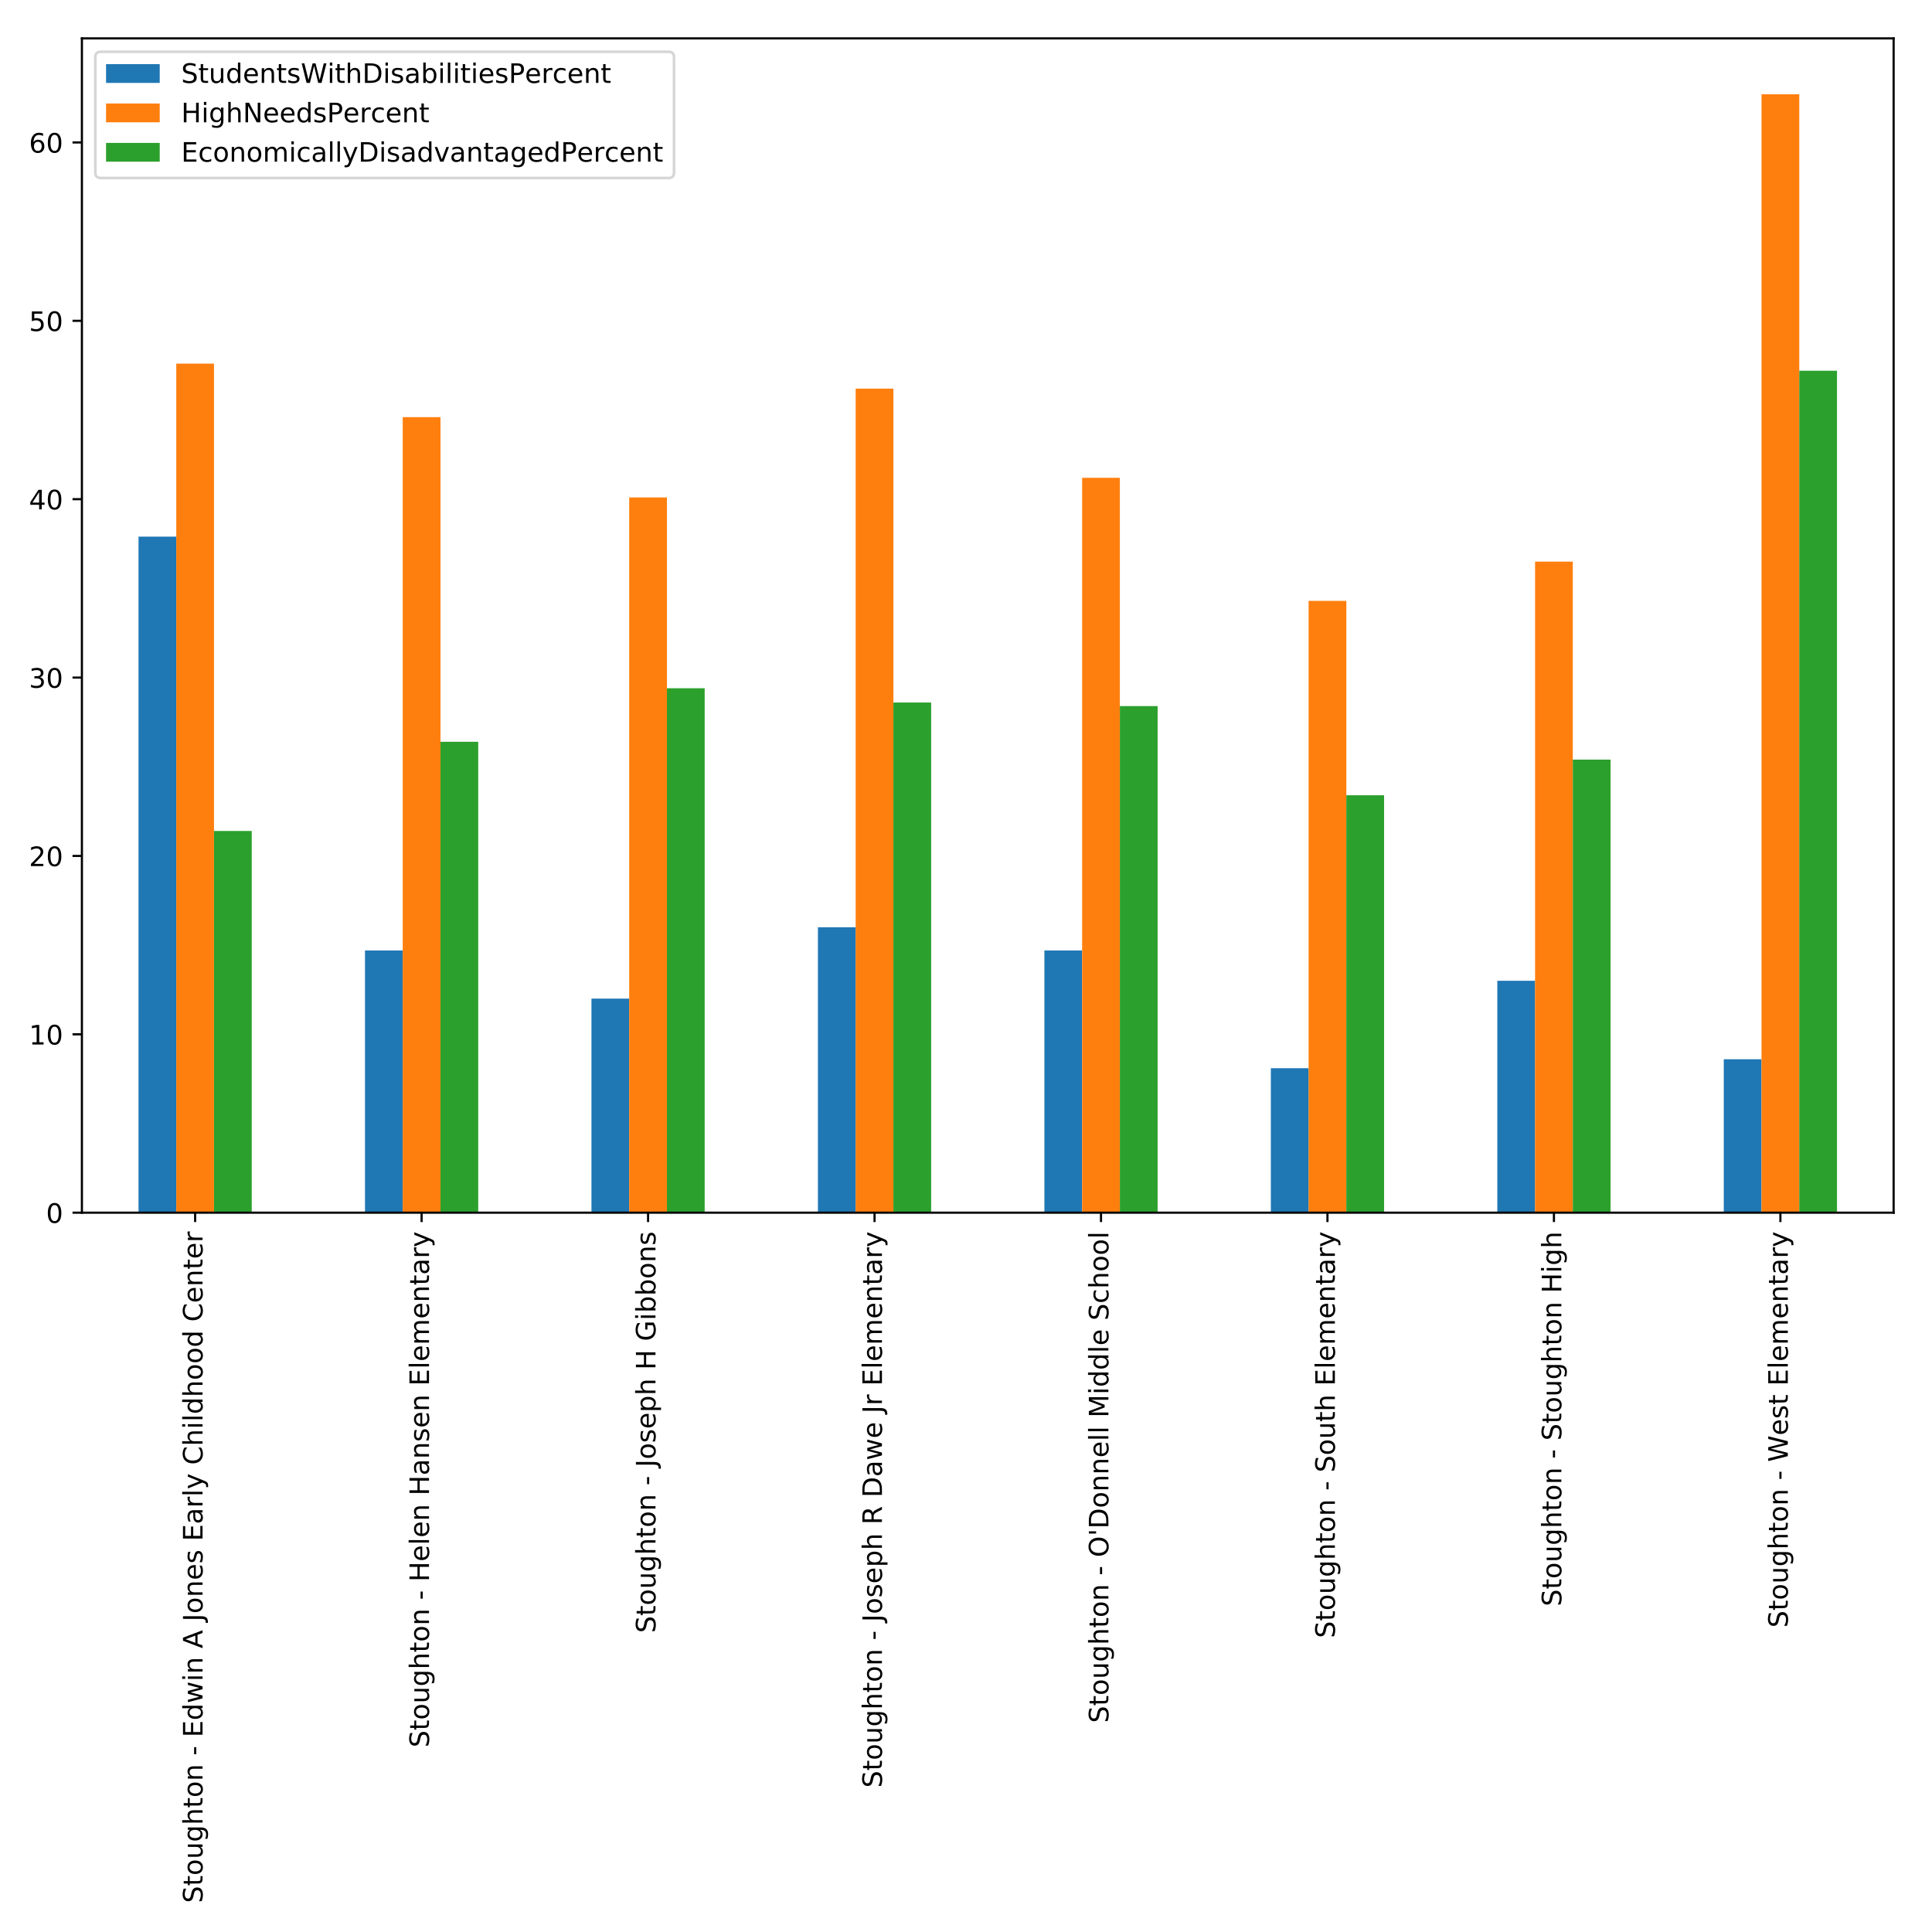 <?xml version="1.0" encoding="utf-8" standalone="no"?>
<!DOCTYPE svg PUBLIC "-//W3C//DTD SVG 1.1//EN"
  "http://www.w3.org/Graphics/SVG/1.1/DTD/svg11.dtd">
<!-- Created with matplotlib (http://matplotlib.org/) -->
<svg height="720pt" version="1.1" viewBox="0 0 720 720" width="720pt" xmlns="http://www.w3.org/2000/svg" xmlns:xlink="http://www.w3.org/1999/xlink">
 <defs>
  <style type="text/css">
*{stroke-linecap:butt;stroke-linejoin:round;}
  </style>
 </defs>
 <g id="figure_1">
  <g id="patch_1">
   <path d="M 0 720 
L 720 720 
L 720 0 
L 0 0 
z
" style="fill:#ffffff;"/>
  </g>
  <g id="axes_1">
   <g id="patch_2">
    <path d="M 30.525 451.927 
L 705.7 451.927 
L 705.7 14.3 
L 30.525 14.3 
z
" style="fill:#ffffff;"/>
   </g>
   <g id="patch_3">
    <path clip-path="url(#p373907781f)" d="M 51.624 451.927 
L 65.69 451.927 
L 65.69 199.993 
L 51.624 199.993 
z
" style="fill:#1f77b4;"/>
   </g>
   <g id="patch_4">
    <path clip-path="url(#p373907781f)" d="M 136.021 451.927 
L 150.087 451.927 
L 150.087 354.211 
L 136.021 354.211 
z
" style="fill:#1f77b4;"/>
   </g>
   <g id="patch_5">
    <path clip-path="url(#p373907781f)" d="M 220.418 451.927 
L 234.484 451.927 
L 234.484 372.159 
L 220.418 372.159 
z
" style="fill:#1f77b4;"/>
   </g>
   <g id="patch_6">
    <path clip-path="url(#p373907781f)" d="M 304.815 451.927 
L 318.881 451.927 
L 318.881 345.569 
L 304.815 345.569 
z
" style="fill:#1f77b4;"/>
   </g>
   <g id="patch_7">
    <path clip-path="url(#p373907781f)" d="M 389.212 451.927 
L 403.278 451.927 
L 403.278 354.211 
L 389.212 354.211 
z
" style="fill:#1f77b4;"/>
   </g>
   <g id="patch_8">
    <path clip-path="url(#p373907781f)" d="M 473.609 451.927 
L 487.675 451.927 
L 487.675 398.083 
L 473.609 398.083 
z
" style="fill:#1f77b4;"/>
   </g>
   <g id="patch_9">
    <path clip-path="url(#p373907781f)" d="M 558.005 451.927 
L 572.072 451.927 
L 572.072 365.511 
L 558.005 365.511 
z
" style="fill:#1f77b4;"/>
   </g>
   <g id="patch_10">
    <path clip-path="url(#p373907781f)" d="M 642.402 451.927 
L 656.468 451.927 
L 656.468 394.76 
L 642.402 394.76 
z
" style="fill:#1f77b4;"/>
   </g>
   <g id="patch_11">
    <path clip-path="url(#p373907781f)" d="M 65.69 451.927 
L 79.757 451.927 
L 79.757 135.514 
L 65.69 135.514 
z
" style="fill:#ff7f0e;"/>
   </g>
   <g id="patch_12">
    <path clip-path="url(#p373907781f)" d="M 150.087 451.927 
L 164.153 451.927 
L 164.153 155.456 
L 150.087 155.456 
z
" style="fill:#ff7f0e;"/>
   </g>
   <g id="patch_13">
    <path clip-path="url(#p373907781f)" d="M 234.484 451.927 
L 248.55 451.927 
L 248.55 185.369 
L 234.484 185.369 
z
" style="fill:#ff7f0e;"/>
   </g>
   <g id="patch_14">
    <path clip-path="url(#p373907781f)" d="M 318.881 451.927 
L 332.947 451.927 
L 332.947 144.82 
L 318.881 144.82 
z
" style="fill:#ff7f0e;"/>
   </g>
   <g id="patch_15">
    <path clip-path="url(#p373907781f)" d="M 403.278 451.927 
L 417.344 451.927 
L 417.344 178.057 
L 403.278 178.057 
z
" style="fill:#ff7f0e;"/>
   </g>
   <g id="patch_16">
    <path clip-path="url(#p373907781f)" d="M 487.675 451.927 
L 501.741 451.927 
L 501.741 223.923 
L 487.675 223.923 
z
" style="fill:#ff7f0e;"/>
   </g>
   <g id="patch_17">
    <path clip-path="url(#p373907781f)" d="M 572.072 451.927 
L 586.138 451.927 
L 586.138 209.299 
L 572.072 209.299 
z
" style="fill:#ff7f0e;"/>
   </g>
   <g id="patch_18">
    <path clip-path="url(#p373907781f)" d="M 656.468 451.927 
L 670.535 451.927 
L 670.535 35.139 
L 656.468 35.139 
z
" style="fill:#ff7f0e;"/>
   </g>
   <g id="patch_19">
    <path clip-path="url(#p373907781f)" d="M 79.757 451.927 
L 93.823 451.927 
L 93.823 309.674 
L 79.757 309.674 
z
" style="fill:#2ca02c;"/>
   </g>
   <g id="patch_20">
    <path clip-path="url(#p373907781f)" d="M 164.153 451.927 
L 178.22 451.927 
L 178.22 276.437 
L 164.153 276.437 
z
" style="fill:#2ca02c;"/>
   </g>
   <g id="patch_21">
    <path clip-path="url(#p373907781f)" d="M 248.55 451.927 
L 262.616 451.927 
L 262.616 256.495 
L 248.55 256.495 
z
" style="fill:#2ca02c;"/>
   </g>
   <g id="patch_22">
    <path clip-path="url(#p373907781f)" d="M 332.947 451.927 
L 347.013 451.927 
L 347.013 261.813 
L 332.947 261.813 
z
" style="fill:#2ca02c;"/>
   </g>
   <g id="patch_23">
    <path clip-path="url(#p373907781f)" d="M 417.344 451.927 
L 431.41 451.927 
L 431.41 263.143 
L 417.344 263.143 
z
" style="fill:#2ca02c;"/>
   </g>
   <g id="patch_24">
    <path clip-path="url(#p373907781f)" d="M 501.741 451.927 
L 515.807 451.927 
L 515.807 296.379 
L 501.741 296.379 
z
" style="fill:#2ca02c;"/>
   </g>
   <g id="patch_25">
    <path clip-path="url(#p373907781f)" d="M 586.138 451.927 
L 600.204 451.927 
L 600.204 283.085 
L 586.138 283.085 
z
" style="fill:#2ca02c;"/>
   </g>
   <g id="patch_26">
    <path clip-path="url(#p373907781f)" d="M 670.535 451.927 
L 684.601 451.927 
L 684.601 138.173 
L 670.535 138.173 
z
" style="fill:#2ca02c;"/>
   </g>
   <g id="matplotlib.axis_1">
    <g id="xtick_1">
     <g id="line2d_1">
      <defs>
       <path d="M 0 0 
L 0 3.5 
" id="m51dfd8c30b" style="stroke:#000000;stroke-width:0.8;"/>
      </defs>
      <g>
       <use style="stroke:#000000;stroke-width:0.8;" x="72.723" xlink:href="#m51dfd8c30b" y="451.927"/>
      </g>
     </g>
     <g id="text_1">
      <!-- Stoughton - Edwin A Jones Early Childhood Center -->
      <defs>
       <path d="M 53.516 70.516 
L 53.516 60.891 
Q 47.906 63.578 42.922 64.891 
Q 37.938 66.219 33.297 66.219 
Q 25.25 66.219 20.875 63.094 
Q 16.5 59.969 16.5 54.203 
Q 16.5 49.359 19.406 46.891 
Q 22.312 44.438 30.422 42.922 
L 36.375 41.703 
Q 47.406 39.594 52.656 34.297 
Q 57.906 29 57.906 20.125 
Q 57.906 9.516 50.797 4.047 
Q 43.703 -1.422 29.984 -1.422 
Q 24.812 -1.422 18.969 -0.25 
Q 13.141 0.922 6.891 3.219 
L 6.891 13.375 
Q 12.891 10.016 18.656 8.297 
Q 24.422 6.594 29.984 6.594 
Q 38.422 6.594 43.016 9.906 
Q 47.609 13.234 47.609 19.391 
Q 47.609 24.75 44.312 27.781 
Q 41.016 30.812 33.5 32.328 
L 27.484 33.5 
Q 16.453 35.688 11.516 40.375 
Q 6.594 45.062 6.594 53.422 
Q 6.594 63.094 13.406 68.656 
Q 20.219 74.219 32.172 74.219 
Q 37.312 74.219 42.625 73.281 
Q 47.953 72.359 53.516 70.516 
z
" id="DejaVuSans-53"/>
       <path d="M 18.312 70.219 
L 18.312 54.688 
L 36.812 54.688 
L 36.812 47.703 
L 18.312 47.703 
L 18.312 18.016 
Q 18.312 11.328 20.141 9.422 
Q 21.969 7.516 27.594 7.516 
L 36.812 7.516 
L 36.812 0 
L 27.594 0 
Q 17.188 0 13.234 3.875 
Q 9.281 7.766 9.281 18.016 
L 9.281 47.703 
L 2.688 47.703 
L 2.688 54.688 
L 9.281 54.688 
L 9.281 70.219 
z
" id="DejaVuSans-74"/>
       <path d="M 30.609 48.391 
Q 23.391 48.391 19.188 42.75 
Q 14.984 37.109 14.984 27.297 
Q 14.984 17.484 19.156 11.844 
Q 23.344 6.203 30.609 6.203 
Q 37.797 6.203 41.984 11.859 
Q 46.188 17.531 46.188 27.297 
Q 46.188 37.016 41.984 42.703 
Q 37.797 48.391 30.609 48.391 
z
M 30.609 56 
Q 42.328 56 49.016 48.375 
Q 55.719 40.766 55.719 27.297 
Q 55.719 13.875 49.016 6.219 
Q 42.328 -1.422 30.609 -1.422 
Q 18.844 -1.422 12.172 6.219 
Q 5.516 13.875 5.516 27.297 
Q 5.516 40.766 12.172 48.375 
Q 18.844 56 30.609 56 
z
" id="DejaVuSans-6f"/>
       <path d="M 8.5 21.578 
L 8.5 54.688 
L 17.484 54.688 
L 17.484 21.922 
Q 17.484 14.156 20.5 10.266 
Q 23.531 6.391 29.594 6.391 
Q 36.859 6.391 41.078 11.031 
Q 45.312 15.672 45.312 23.688 
L 45.312 54.688 
L 54.297 54.688 
L 54.297 0 
L 45.312 0 
L 45.312 8.406 
Q 42.047 3.422 37.719 1 
Q 33.406 -1.422 27.688 -1.422 
Q 18.266 -1.422 13.375 4.438 
Q 8.5 10.297 8.5 21.578 
z
M 31.109 56 
z
" id="DejaVuSans-75"/>
       <path d="M 45.406 27.984 
Q 45.406 37.75 41.375 43.109 
Q 37.359 48.484 30.078 48.484 
Q 22.859 48.484 18.828 43.109 
Q 14.797 37.75 14.797 27.984 
Q 14.797 18.266 18.828 12.891 
Q 22.859 7.516 30.078 7.516 
Q 37.359 7.516 41.375 12.891 
Q 45.406 18.266 45.406 27.984 
z
M 54.391 6.781 
Q 54.391 -7.172 48.188 -13.984 
Q 42 -20.797 29.203 -20.797 
Q 24.469 -20.797 20.266 -20.094 
Q 16.062 -19.391 12.109 -17.922 
L 12.109 -9.188 
Q 16.062 -11.328 19.922 -12.344 
Q 23.781 -13.375 27.781 -13.375 
Q 36.625 -13.375 41.016 -8.766 
Q 45.406 -4.156 45.406 5.172 
L 45.406 9.625 
Q 42.625 4.781 38.281 2.391 
Q 33.938 0 27.875 0 
Q 17.828 0 11.672 7.656 
Q 5.516 15.328 5.516 27.984 
Q 5.516 40.672 11.672 48.328 
Q 17.828 56 27.875 56 
Q 33.938 56 38.281 53.609 
Q 42.625 51.219 45.406 46.391 
L 45.406 54.688 
L 54.391 54.688 
z
" id="DejaVuSans-67"/>
       <path d="M 54.891 33.016 
L 54.891 0 
L 45.906 0 
L 45.906 32.719 
Q 45.906 40.484 42.875 44.328 
Q 39.844 48.188 33.797 48.188 
Q 26.516 48.188 22.312 43.547 
Q 18.109 38.922 18.109 30.906 
L 18.109 0 
L 9.078 0 
L 9.078 75.984 
L 18.109 75.984 
L 18.109 46.188 
Q 21.344 51.125 25.703 53.562 
Q 30.078 56 35.797 56 
Q 45.219 56 50.047 50.172 
Q 54.891 44.344 54.891 33.016 
z
" id="DejaVuSans-68"/>
       <path d="M 54.891 33.016 
L 54.891 0 
L 45.906 0 
L 45.906 32.719 
Q 45.906 40.484 42.875 44.328 
Q 39.844 48.188 33.797 48.188 
Q 26.516 48.188 22.312 43.547 
Q 18.109 38.922 18.109 30.906 
L 18.109 0 
L 9.078 0 
L 9.078 54.688 
L 18.109 54.688 
L 18.109 46.188 
Q 21.344 51.125 25.703 53.562 
Q 30.078 56 35.797 56 
Q 45.219 56 50.047 50.172 
Q 54.891 44.344 54.891 33.016 
z
" id="DejaVuSans-6e"/>
       <path id="DejaVuSans-20"/>
       <path d="M 4.891 31.391 
L 31.203 31.391 
L 31.203 23.391 
L 4.891 23.391 
z
" id="DejaVuSans-2d"/>
       <path d="M 9.812 72.906 
L 55.906 72.906 
L 55.906 64.594 
L 19.672 64.594 
L 19.672 43.016 
L 54.391 43.016 
L 54.391 34.719 
L 19.672 34.719 
L 19.672 8.297 
L 56.781 8.297 
L 56.781 0 
L 9.812 0 
z
" id="DejaVuSans-45"/>
       <path d="M 45.406 46.391 
L 45.406 75.984 
L 54.391 75.984 
L 54.391 0 
L 45.406 0 
L 45.406 8.203 
Q 42.578 3.328 38.25 0.953 
Q 33.938 -1.422 27.875 -1.422 
Q 17.969 -1.422 11.734 6.484 
Q 5.516 14.406 5.516 27.297 
Q 5.516 40.188 11.734 48.094 
Q 17.969 56 27.875 56 
Q 33.938 56 38.25 53.625 
Q 42.578 51.266 45.406 46.391 
z
M 14.797 27.297 
Q 14.797 17.391 18.875 11.75 
Q 22.953 6.109 30.078 6.109 
Q 37.203 6.109 41.297 11.75 
Q 45.406 17.391 45.406 27.297 
Q 45.406 37.203 41.297 42.844 
Q 37.203 48.484 30.078 48.484 
Q 22.953 48.484 18.875 42.844 
Q 14.797 37.203 14.797 27.297 
z
" id="DejaVuSans-64"/>
       <path d="M 4.203 54.688 
L 13.188 54.688 
L 24.422 12.016 
L 35.594 54.688 
L 46.188 54.688 
L 57.422 12.016 
L 68.609 54.688 
L 77.594 54.688 
L 63.281 0 
L 52.688 0 
L 40.922 44.828 
L 29.109 0 
L 18.5 0 
z
" id="DejaVuSans-77"/>
       <path d="M 9.422 54.688 
L 18.406 54.688 
L 18.406 0 
L 9.422 0 
z
M 9.422 75.984 
L 18.406 75.984 
L 18.406 64.594 
L 9.422 64.594 
z
" id="DejaVuSans-69"/>
       <path d="M 34.188 63.188 
L 20.797 26.906 
L 47.609 26.906 
z
M 28.609 72.906 
L 39.797 72.906 
L 67.578 0 
L 57.328 0 
L 50.688 18.703 
L 17.828 18.703 
L 11.188 0 
L 0.781 0 
z
" id="DejaVuSans-41"/>
       <path d="M 9.812 72.906 
L 19.672 72.906 
L 19.672 5.078 
Q 19.672 -8.109 14.672 -14.062 
Q 9.672 -20.016 -1.422 -20.016 
L -5.172 -20.016 
L -5.172 -11.719 
L -2.094 -11.719 
Q 4.438 -11.719 7.125 -8.047 
Q 9.812 -4.391 9.812 5.078 
z
" id="DejaVuSans-4a"/>
       <path d="M 56.203 29.594 
L 56.203 25.203 
L 14.891 25.203 
Q 15.484 15.922 20.484 11.062 
Q 25.484 6.203 34.422 6.203 
Q 39.594 6.203 44.453 7.469 
Q 49.312 8.734 54.109 11.281 
L 54.109 2.781 
Q 49.266 0.734 44.188 -0.344 
Q 39.109 -1.422 33.891 -1.422 
Q 20.797 -1.422 13.156 6.188 
Q 5.516 13.812 5.516 26.812 
Q 5.516 40.234 12.766 48.109 
Q 20.016 56 32.328 56 
Q 43.359 56 49.781 48.891 
Q 56.203 41.797 56.203 29.594 
z
M 47.219 32.234 
Q 47.125 39.594 43.094 43.984 
Q 39.062 48.391 32.422 48.391 
Q 24.906 48.391 20.391 44.141 
Q 15.875 39.891 15.188 32.172 
z
" id="DejaVuSans-65"/>
       <path d="M 44.281 53.078 
L 44.281 44.578 
Q 40.484 46.531 36.375 47.5 
Q 32.281 48.484 27.875 48.484 
Q 21.188 48.484 17.844 46.438 
Q 14.5 44.391 14.5 40.281 
Q 14.5 37.156 16.891 35.375 
Q 19.281 33.594 26.516 31.984 
L 29.594 31.297 
Q 39.156 29.25 43.188 25.516 
Q 47.219 21.781 47.219 15.094 
Q 47.219 7.469 41.188 3.016 
Q 35.156 -1.422 24.609 -1.422 
Q 20.219 -1.422 15.453 -0.562 
Q 10.688 0.297 5.422 2 
L 5.422 11.281 
Q 10.406 8.688 15.234 7.391 
Q 20.062 6.109 24.812 6.109 
Q 31.156 6.109 34.562 8.281 
Q 37.984 10.453 37.984 14.406 
Q 37.984 18.062 35.516 20.016 
Q 33.062 21.969 24.703 23.781 
L 21.578 24.516 
Q 13.234 26.266 9.516 29.906 
Q 5.812 33.547 5.812 39.891 
Q 5.812 47.609 11.281 51.797 
Q 16.75 56 26.812 56 
Q 31.781 56 36.172 55.266 
Q 40.578 54.547 44.281 53.078 
z
" id="DejaVuSans-73"/>
       <path d="M 34.281 27.484 
Q 23.391 27.484 19.188 25 
Q 14.984 22.516 14.984 16.5 
Q 14.984 11.719 18.141 8.906 
Q 21.297 6.109 26.703 6.109 
Q 34.188 6.109 38.703 11.406 
Q 43.219 16.703 43.219 25.484 
L 43.219 27.484 
z
M 52.203 31.203 
L 52.203 0 
L 43.219 0 
L 43.219 8.297 
Q 40.141 3.328 35.547 0.953 
Q 30.953 -1.422 24.312 -1.422 
Q 15.922 -1.422 10.953 3.297 
Q 6 8.016 6 15.922 
Q 6 25.141 12.172 29.828 
Q 18.359 34.516 30.609 34.516 
L 43.219 34.516 
L 43.219 35.406 
Q 43.219 41.609 39.141 45 
Q 35.062 48.391 27.688 48.391 
Q 23 48.391 18.547 47.266 
Q 14.109 46.141 10.016 43.891 
L 10.016 52.203 
Q 14.938 54.109 19.578 55.047 
Q 24.219 56 28.609 56 
Q 40.484 56 46.344 49.844 
Q 52.203 43.703 52.203 31.203 
z
" id="DejaVuSans-61"/>
       <path d="M 41.109 46.297 
Q 39.594 47.172 37.812 47.578 
Q 36.031 48 33.891 48 
Q 26.266 48 22.188 43.047 
Q 18.109 38.094 18.109 28.812 
L 18.109 0 
L 9.078 0 
L 9.078 54.688 
L 18.109 54.688 
L 18.109 46.188 
Q 20.953 51.172 25.484 53.578 
Q 30.031 56 36.531 56 
Q 37.453 56 38.578 55.875 
Q 39.703 55.766 41.062 55.516 
z
" id="DejaVuSans-72"/>
       <path d="M 9.422 75.984 
L 18.406 75.984 
L 18.406 0 
L 9.422 0 
z
" id="DejaVuSans-6c"/>
       <path d="M 32.172 -5.078 
Q 28.375 -14.844 24.75 -17.812 
Q 21.141 -20.797 15.094 -20.797 
L 7.906 -20.797 
L 7.906 -13.281 
L 13.188 -13.281 
Q 16.891 -13.281 18.938 -11.516 
Q 21 -9.766 23.484 -3.219 
L 25.094 0.875 
L 2.984 54.688 
L 12.5 54.688 
L 29.594 11.922 
L 46.688 54.688 
L 56.203 54.688 
z
" id="DejaVuSans-79"/>
       <path d="M 64.406 67.281 
L 64.406 56.891 
Q 59.422 61.531 53.781 63.812 
Q 48.141 66.109 41.797 66.109 
Q 29.297 66.109 22.656 58.469 
Q 16.016 50.828 16.016 36.375 
Q 16.016 21.969 22.656 14.328 
Q 29.297 6.688 41.797 6.688 
Q 48.141 6.688 53.781 8.984 
Q 59.422 11.281 64.406 15.922 
L 64.406 5.609 
Q 59.234 2.094 53.438 0.328 
Q 47.656 -1.422 41.219 -1.422 
Q 24.656 -1.422 15.125 8.703 
Q 5.609 18.844 5.609 36.375 
Q 5.609 53.953 15.125 64.078 
Q 24.656 74.219 41.219 74.219 
Q 47.75 74.219 53.531 72.484 
Q 59.328 70.75 64.406 67.281 
z
" id="DejaVuSans-43"/>
      </defs>
      <g transform="translate(75.483 709.2)rotate(-90)scale(0.1 -0.1)">
       <use xlink:href="#DejaVuSans-53"/>
       <use x="63.477" xlink:href="#DejaVuSans-74"/>
       <use x="102.686" xlink:href="#DejaVuSans-6f"/>
       <use x="163.867" xlink:href="#DejaVuSans-75"/>
       <use x="227.246" xlink:href="#DejaVuSans-67"/>
       <use x="290.723" xlink:href="#DejaVuSans-68"/>
       <use x="354.102" xlink:href="#DejaVuSans-74"/>
       <use x="393.311" xlink:href="#DejaVuSans-6f"/>
       <use x="454.492" xlink:href="#DejaVuSans-6e"/>
       <use x="517.871" xlink:href="#DejaVuSans-20"/>
       <use x="549.658" xlink:href="#DejaVuSans-2d"/>
       <use x="585.742" xlink:href="#DejaVuSans-20"/>
       <use x="617.529" xlink:href="#DejaVuSans-45"/>
       <use x="680.713" xlink:href="#DejaVuSans-64"/>
       <use x="744.189" xlink:href="#DejaVuSans-77"/>
       <use x="825.977" xlink:href="#DejaVuSans-69"/>
       <use x="853.76" xlink:href="#DejaVuSans-6e"/>
       <use x="917.139" xlink:href="#DejaVuSans-20"/>
       <use x="948.926" xlink:href="#DejaVuSans-41"/>
       <use x="1017.334" xlink:href="#DejaVuSans-20"/>
       <use x="1049.121" xlink:href="#DejaVuSans-4a"/>
       <use x="1078.613" xlink:href="#DejaVuSans-6f"/>
       <use x="1139.795" xlink:href="#DejaVuSans-6e"/>
       <use x="1203.174" xlink:href="#DejaVuSans-65"/>
       <use x="1264.697" xlink:href="#DejaVuSans-73"/>
       <use x="1316.797" xlink:href="#DejaVuSans-20"/>
       <use x="1348.584" xlink:href="#DejaVuSans-45"/>
       <use x="1411.768" xlink:href="#DejaVuSans-61"/>
       <use x="1473.047" xlink:href="#DejaVuSans-72"/>
       <use x="1514.16" xlink:href="#DejaVuSans-6c"/>
       <use x="1541.943" xlink:href="#DejaVuSans-79"/>
       <use x="1601.123" xlink:href="#DejaVuSans-20"/>
       <use x="1632.91" xlink:href="#DejaVuSans-43"/>
       <use x="1702.734" xlink:href="#DejaVuSans-68"/>
       <use x="1766.113" xlink:href="#DejaVuSans-69"/>
       <use x="1793.896" xlink:href="#DejaVuSans-6c"/>
       <use x="1821.68" xlink:href="#DejaVuSans-64"/>
       <use x="1885.156" xlink:href="#DejaVuSans-68"/>
       <use x="1948.535" xlink:href="#DejaVuSans-6f"/>
       <use x="2009.717" xlink:href="#DejaVuSans-6f"/>
       <use x="2070.898" xlink:href="#DejaVuSans-64"/>
       <use x="2134.375" xlink:href="#DejaVuSans-20"/>
       <use x="2166.162" xlink:href="#DejaVuSans-43"/>
       <use x="2235.986" xlink:href="#DejaVuSans-65"/>
       <use x="2297.51" xlink:href="#DejaVuSans-6e"/>
       <use x="2360.889" xlink:href="#DejaVuSans-74"/>
       <use x="2400.098" xlink:href="#DejaVuSans-65"/>
       <use x="2461.621" xlink:href="#DejaVuSans-72"/>
      </g>
     </g>
    </g>
    <g id="xtick_2">
     <g id="line2d_2">
      <g>
       <use style="stroke:#000000;stroke-width:0.8;" x="157.12" xlink:href="#m51dfd8c30b" y="451.927"/>
      </g>
     </g>
     <g id="text_2">
      <!-- Stoughton - Helen Hansen Elementary -->
      <defs>
       <path d="M 9.812 72.906 
L 19.672 72.906 
L 19.672 43.016 
L 55.516 43.016 
L 55.516 72.906 
L 65.375 72.906 
L 65.375 0 
L 55.516 0 
L 55.516 34.719 
L 19.672 34.719 
L 19.672 0 
L 9.812 0 
z
" id="DejaVuSans-48"/>
       <path d="M 52 44.188 
Q 55.375 50.25 60.062 53.125 
Q 64.75 56 71.094 56 
Q 79.641 56 84.281 50.016 
Q 88.922 44.047 88.922 33.016 
L 88.922 0 
L 79.891 0 
L 79.891 32.719 
Q 79.891 40.578 77.094 44.375 
Q 74.312 48.188 68.609 48.188 
Q 61.625 48.188 57.562 43.547 
Q 53.516 38.922 53.516 30.906 
L 53.516 0 
L 44.484 0 
L 44.484 32.719 
Q 44.484 40.625 41.703 44.406 
Q 38.922 48.188 33.109 48.188 
Q 26.219 48.188 22.156 43.531 
Q 18.109 38.875 18.109 30.906 
L 18.109 0 
L 9.078 0 
L 9.078 54.688 
L 18.109 54.688 
L 18.109 46.188 
Q 21.188 51.219 25.484 53.609 
Q 29.781 56 35.688 56 
Q 41.656 56 45.828 52.969 
Q 50 49.953 52 44.188 
z
" id="DejaVuSans-6d"/>
      </defs>
      <g transform="translate(159.88 651.222)rotate(-90)scale(0.1 -0.1)">
       <use xlink:href="#DejaVuSans-53"/>
       <use x="63.477" xlink:href="#DejaVuSans-74"/>
       <use x="102.686" xlink:href="#DejaVuSans-6f"/>
       <use x="163.867" xlink:href="#DejaVuSans-75"/>
       <use x="227.246" xlink:href="#DejaVuSans-67"/>
       <use x="290.723" xlink:href="#DejaVuSans-68"/>
       <use x="354.102" xlink:href="#DejaVuSans-74"/>
       <use x="393.311" xlink:href="#DejaVuSans-6f"/>
       <use x="454.492" xlink:href="#DejaVuSans-6e"/>
       <use x="517.871" xlink:href="#DejaVuSans-20"/>
       <use x="549.658" xlink:href="#DejaVuSans-2d"/>
       <use x="585.742" xlink:href="#DejaVuSans-20"/>
       <use x="617.529" xlink:href="#DejaVuSans-48"/>
       <use x="692.725" xlink:href="#DejaVuSans-65"/>
       <use x="754.248" xlink:href="#DejaVuSans-6c"/>
       <use x="782.031" xlink:href="#DejaVuSans-65"/>
       <use x="843.555" xlink:href="#DejaVuSans-6e"/>
       <use x="906.934" xlink:href="#DejaVuSans-20"/>
       <use x="938.721" xlink:href="#DejaVuSans-48"/>
       <use x="1013.916" xlink:href="#DejaVuSans-61"/>
       <use x="1075.195" xlink:href="#DejaVuSans-6e"/>
       <use x="1138.574" xlink:href="#DejaVuSans-73"/>
       <use x="1190.674" xlink:href="#DejaVuSans-65"/>
       <use x="1252.197" xlink:href="#DejaVuSans-6e"/>
       <use x="1315.576" xlink:href="#DejaVuSans-20"/>
       <use x="1347.363" xlink:href="#DejaVuSans-45"/>
       <use x="1410.547" xlink:href="#DejaVuSans-6c"/>
       <use x="1438.33" xlink:href="#DejaVuSans-65"/>
       <use x="1499.854" xlink:href="#DejaVuSans-6d"/>
       <use x="1597.266" xlink:href="#DejaVuSans-65"/>
       <use x="1658.789" xlink:href="#DejaVuSans-6e"/>
       <use x="1722.168" xlink:href="#DejaVuSans-74"/>
       <use x="1761.377" xlink:href="#DejaVuSans-61"/>
       <use x="1822.656" xlink:href="#DejaVuSans-72"/>
       <use x="1863.77" xlink:href="#DejaVuSans-79"/>
      </g>
     </g>
    </g>
    <g id="xtick_3">
     <g id="line2d_3">
      <g>
       <use style="stroke:#000000;stroke-width:0.8;" x="241.517" xlink:href="#m51dfd8c30b" y="451.927"/>
      </g>
     </g>
     <g id="text_3">
      <!-- Stoughton - Joseph H Gibbons -->
      <defs>
       <path d="M 18.109 8.203 
L 18.109 -20.797 
L 9.078 -20.797 
L 9.078 54.688 
L 18.109 54.688 
L 18.109 46.391 
Q 20.953 51.266 25.266 53.625 
Q 29.594 56 35.594 56 
Q 45.562 56 51.781 48.094 
Q 58.016 40.188 58.016 27.297 
Q 58.016 14.406 51.781 6.484 
Q 45.562 -1.422 35.594 -1.422 
Q 29.594 -1.422 25.266 0.953 
Q 20.953 3.328 18.109 8.203 
z
M 48.688 27.297 
Q 48.688 37.203 44.609 42.844 
Q 40.531 48.484 33.406 48.484 
Q 26.266 48.484 22.188 42.844 
Q 18.109 37.203 18.109 27.297 
Q 18.109 17.391 22.188 11.75 
Q 26.266 6.109 33.406 6.109 
Q 40.531 6.109 44.609 11.75 
Q 48.688 17.391 48.688 27.297 
z
" id="DejaVuSans-70"/>
       <path d="M 59.516 10.406 
L 59.516 29.984 
L 43.406 29.984 
L 43.406 38.094 
L 69.281 38.094 
L 69.281 6.781 
Q 63.578 2.734 56.688 0.656 
Q 49.812 -1.422 42 -1.422 
Q 24.906 -1.422 15.25 8.562 
Q 5.609 18.562 5.609 36.375 
Q 5.609 54.25 15.25 64.234 
Q 24.906 74.219 42 74.219 
Q 49.125 74.219 55.547 72.453 
Q 61.969 70.703 67.391 67.281 
L 67.391 56.781 
Q 61.922 61.422 55.766 63.766 
Q 49.609 66.109 42.828 66.109 
Q 29.438 66.109 22.719 58.641 
Q 16.016 51.172 16.016 36.375 
Q 16.016 21.625 22.719 14.156 
Q 29.438 6.688 42.828 6.688 
Q 48.047 6.688 52.141 7.594 
Q 56.25 8.5 59.516 10.406 
z
" id="DejaVuSans-47"/>
       <path d="M 48.688 27.297 
Q 48.688 37.203 44.609 42.844 
Q 40.531 48.484 33.406 48.484 
Q 26.266 48.484 22.188 42.844 
Q 18.109 37.203 18.109 27.297 
Q 18.109 17.391 22.188 11.75 
Q 26.266 6.109 33.406 6.109 
Q 40.531 6.109 44.609 11.75 
Q 48.688 17.391 48.688 27.297 
z
M 18.109 46.391 
Q 20.953 51.266 25.266 53.625 
Q 29.594 56 35.594 56 
Q 45.562 56 51.781 48.094 
Q 58.016 40.188 58.016 27.297 
Q 58.016 14.406 51.781 6.484 
Q 45.562 -1.422 35.594 -1.422 
Q 29.594 -1.422 25.266 0.953 
Q 20.953 3.328 18.109 8.203 
L 18.109 0 
L 9.078 0 
L 9.078 75.984 
L 18.109 75.984 
z
" id="DejaVuSans-62"/>
      </defs>
      <g transform="translate(244.277 608.561)rotate(-90)scale(0.1 -0.1)">
       <use xlink:href="#DejaVuSans-53"/>
       <use x="63.477" xlink:href="#DejaVuSans-74"/>
       <use x="102.686" xlink:href="#DejaVuSans-6f"/>
       <use x="163.867" xlink:href="#DejaVuSans-75"/>
       <use x="227.246" xlink:href="#DejaVuSans-67"/>
       <use x="290.723" xlink:href="#DejaVuSans-68"/>
       <use x="354.102" xlink:href="#DejaVuSans-74"/>
       <use x="393.311" xlink:href="#DejaVuSans-6f"/>
       <use x="454.492" xlink:href="#DejaVuSans-6e"/>
       <use x="517.871" xlink:href="#DejaVuSans-20"/>
       <use x="549.658" xlink:href="#DejaVuSans-2d"/>
       <use x="585.742" xlink:href="#DejaVuSans-20"/>
       <use x="617.529" xlink:href="#DejaVuSans-4a"/>
       <use x="647.021" xlink:href="#DejaVuSans-6f"/>
       <use x="708.203" xlink:href="#DejaVuSans-73"/>
       <use x="760.303" xlink:href="#DejaVuSans-65"/>
       <use x="821.826" xlink:href="#DejaVuSans-70"/>
       <use x="885.303" xlink:href="#DejaVuSans-68"/>
       <use x="948.682" xlink:href="#DejaVuSans-20"/>
       <use x="980.469" xlink:href="#DejaVuSans-48"/>
       <use x="1055.664" xlink:href="#DejaVuSans-20"/>
       <use x="1087.451" xlink:href="#DejaVuSans-47"/>
       <use x="1164.941" xlink:href="#DejaVuSans-69"/>
       <use x="1192.725" xlink:href="#DejaVuSans-62"/>
       <use x="1256.201" xlink:href="#DejaVuSans-62"/>
       <use x="1319.678" xlink:href="#DejaVuSans-6f"/>
       <use x="1380.859" xlink:href="#DejaVuSans-6e"/>
       <use x="1444.238" xlink:href="#DejaVuSans-73"/>
      </g>
     </g>
    </g>
    <g id="xtick_4">
     <g id="line2d_4">
      <g>
       <use style="stroke:#000000;stroke-width:0.8;" x="325.914" xlink:href="#m51dfd8c30b" y="451.927"/>
      </g>
     </g>
     <g id="text_4">
      <!-- Stoughton - Joseph R Dawe Jr Elementary -->
      <defs>
       <path d="M 44.391 34.188 
Q 47.562 33.109 50.562 29.594 
Q 53.562 26.078 56.594 19.922 
L 66.609 0 
L 56 0 
L 46.688 18.703 
Q 43.062 26.031 39.672 28.422 
Q 36.281 30.812 30.422 30.812 
L 19.672 30.812 
L 19.672 0 
L 9.812 0 
L 9.812 72.906 
L 32.078 72.906 
Q 44.578 72.906 50.734 67.672 
Q 56.891 62.453 56.891 51.906 
Q 56.891 45.016 53.688 40.469 
Q 50.484 35.938 44.391 34.188 
z
M 19.672 64.797 
L 19.672 38.922 
L 32.078 38.922 
Q 39.203 38.922 42.844 42.219 
Q 46.484 45.516 46.484 51.906 
Q 46.484 58.297 42.844 61.547 
Q 39.203 64.797 32.078 64.797 
z
" id="DejaVuSans-52"/>
       <path d="M 19.672 64.797 
L 19.672 8.109 
L 31.594 8.109 
Q 46.688 8.109 53.688 14.938 
Q 60.688 21.781 60.688 36.531 
Q 60.688 51.172 53.688 57.984 
Q 46.688 64.797 31.594 64.797 
z
M 9.812 72.906 
L 30.078 72.906 
Q 51.266 72.906 61.172 64.094 
Q 71.094 55.281 71.094 36.531 
Q 71.094 17.672 61.125 8.828 
Q 51.172 0 30.078 0 
L 9.812 0 
z
" id="DejaVuSans-44"/>
      </defs>
      <g transform="translate(328.673 666.236)rotate(-90)scale(0.1 -0.1)">
       <use xlink:href="#DejaVuSans-53"/>
       <use x="63.477" xlink:href="#DejaVuSans-74"/>
       <use x="102.686" xlink:href="#DejaVuSans-6f"/>
       <use x="163.867" xlink:href="#DejaVuSans-75"/>
       <use x="227.246" xlink:href="#DejaVuSans-67"/>
       <use x="290.723" xlink:href="#DejaVuSans-68"/>
       <use x="354.102" xlink:href="#DejaVuSans-74"/>
       <use x="393.311" xlink:href="#DejaVuSans-6f"/>
       <use x="454.492" xlink:href="#DejaVuSans-6e"/>
       <use x="517.871" xlink:href="#DejaVuSans-20"/>
       <use x="549.658" xlink:href="#DejaVuSans-2d"/>
       <use x="585.742" xlink:href="#DejaVuSans-20"/>
       <use x="617.529" xlink:href="#DejaVuSans-4a"/>
       <use x="647.021" xlink:href="#DejaVuSans-6f"/>
       <use x="708.203" xlink:href="#DejaVuSans-73"/>
       <use x="760.303" xlink:href="#DejaVuSans-65"/>
       <use x="821.826" xlink:href="#DejaVuSans-70"/>
       <use x="885.303" xlink:href="#DejaVuSans-68"/>
       <use x="948.682" xlink:href="#DejaVuSans-20"/>
       <use x="980.469" xlink:href="#DejaVuSans-52"/>
       <use x="1049.951" xlink:href="#DejaVuSans-20"/>
       <use x="1081.738" xlink:href="#DejaVuSans-44"/>
       <use x="1158.74" xlink:href="#DejaVuSans-61"/>
       <use x="1220.02" xlink:href="#DejaVuSans-77"/>
       <use x="1301.807" xlink:href="#DejaVuSans-65"/>
       <use x="1363.33" xlink:href="#DejaVuSans-20"/>
       <use x="1395.117" xlink:href="#DejaVuSans-4a"/>
       <use x="1424.609" xlink:href="#DejaVuSans-72"/>
       <use x="1465.723" xlink:href="#DejaVuSans-20"/>
       <use x="1497.51" xlink:href="#DejaVuSans-45"/>
       <use x="1560.693" xlink:href="#DejaVuSans-6c"/>
       <use x="1588.477" xlink:href="#DejaVuSans-65"/>
       <use x="1650" xlink:href="#DejaVuSans-6d"/>
       <use x="1747.412" xlink:href="#DejaVuSans-65"/>
       <use x="1808.936" xlink:href="#DejaVuSans-6e"/>
       <use x="1872.314" xlink:href="#DejaVuSans-74"/>
       <use x="1911.523" xlink:href="#DejaVuSans-61"/>
       <use x="1972.803" xlink:href="#DejaVuSans-72"/>
       <use x="2013.916" xlink:href="#DejaVuSans-79"/>
      </g>
     </g>
    </g>
    <g id="xtick_5">
     <g id="line2d_5">
      <g>
       <use style="stroke:#000000;stroke-width:0.8;" x="410.311" xlink:href="#m51dfd8c30b" y="451.927"/>
      </g>
     </g>
     <g id="text_5">
      <!-- Stoughton - O'Donnell Middle School -->
      <defs>
       <path d="M 39.406 66.219 
Q 28.656 66.219 22.328 58.203 
Q 16.016 50.203 16.016 36.375 
Q 16.016 22.609 22.328 14.594 
Q 28.656 6.594 39.406 6.594 
Q 50.141 6.594 56.422 14.594 
Q 62.703 22.609 62.703 36.375 
Q 62.703 50.203 56.422 58.203 
Q 50.141 66.219 39.406 66.219 
z
M 39.406 74.219 
Q 54.734 74.219 63.906 63.938 
Q 73.094 53.656 73.094 36.375 
Q 73.094 19.141 63.906 8.859 
Q 54.734 -1.422 39.406 -1.422 
Q 24.031 -1.422 14.812 8.828 
Q 5.609 19.094 5.609 36.375 
Q 5.609 53.656 14.812 63.938 
Q 24.031 74.219 39.406 74.219 
z
" id="DejaVuSans-4f"/>
       <path d="M 17.922 72.906 
L 17.922 45.797 
L 9.625 45.797 
L 9.625 72.906 
z
" id="DejaVuSans-27"/>
       <path d="M 9.812 72.906 
L 24.516 72.906 
L 43.109 23.297 
L 61.812 72.906 
L 76.516 72.906 
L 76.516 0 
L 66.891 0 
L 66.891 64.016 
L 48.094 14.016 
L 38.188 14.016 
L 19.391 64.016 
L 19.391 0 
L 9.812 0 
z
" id="DejaVuSans-4d"/>
       <path d="M 48.781 52.594 
L 48.781 44.188 
Q 44.969 46.297 41.141 47.344 
Q 37.312 48.391 33.406 48.391 
Q 24.656 48.391 19.812 42.844 
Q 14.984 37.312 14.984 27.297 
Q 14.984 17.281 19.812 11.734 
Q 24.656 6.203 33.406 6.203 
Q 37.312 6.203 41.141 7.25 
Q 44.969 8.297 48.781 10.406 
L 48.781 2.094 
Q 45.016 0.344 40.984 -0.531 
Q 36.969 -1.422 32.422 -1.422 
Q 20.062 -1.422 12.781 6.344 
Q 5.516 14.109 5.516 27.297 
Q 5.516 40.672 12.859 48.328 
Q 20.219 56 33.016 56 
Q 37.156 56 41.109 55.141 
Q 45.062 54.297 48.781 52.594 
z
" id="DejaVuSans-63"/>
      </defs>
      <g transform="translate(413.07 642.092)rotate(-90)scale(0.1 -0.1)">
       <use xlink:href="#DejaVuSans-53"/>
       <use x="63.477" xlink:href="#DejaVuSans-74"/>
       <use x="102.686" xlink:href="#DejaVuSans-6f"/>
       <use x="163.867" xlink:href="#DejaVuSans-75"/>
       <use x="227.246" xlink:href="#DejaVuSans-67"/>
       <use x="290.723" xlink:href="#DejaVuSans-68"/>
       <use x="354.102" xlink:href="#DejaVuSans-74"/>
       <use x="393.311" xlink:href="#DejaVuSans-6f"/>
       <use x="454.492" xlink:href="#DejaVuSans-6e"/>
       <use x="517.871" xlink:href="#DejaVuSans-20"/>
       <use x="549.658" xlink:href="#DejaVuSans-2d"/>
       <use x="585.742" xlink:href="#DejaVuSans-20"/>
       <use x="617.529" xlink:href="#DejaVuSans-4f"/>
       <use x="696.24" xlink:href="#DejaVuSans-27"/>
       <use x="723.73" xlink:href="#DejaVuSans-44"/>
       <use x="800.732" xlink:href="#DejaVuSans-6f"/>
       <use x="861.914" xlink:href="#DejaVuSans-6e"/>
       <use x="925.293" xlink:href="#DejaVuSans-6e"/>
       <use x="988.672" xlink:href="#DejaVuSans-65"/>
       <use x="1050.195" xlink:href="#DejaVuSans-6c"/>
       <use x="1077.979" xlink:href="#DejaVuSans-6c"/>
       <use x="1105.762" xlink:href="#DejaVuSans-20"/>
       <use x="1137.549" xlink:href="#DejaVuSans-4d"/>
       <use x="1223.828" xlink:href="#DejaVuSans-69"/>
       <use x="1251.611" xlink:href="#DejaVuSans-64"/>
       <use x="1315.088" xlink:href="#DejaVuSans-64"/>
       <use x="1378.564" xlink:href="#DejaVuSans-6c"/>
       <use x="1406.348" xlink:href="#DejaVuSans-65"/>
       <use x="1467.871" xlink:href="#DejaVuSans-20"/>
       <use x="1499.658" xlink:href="#DejaVuSans-53"/>
       <use x="1563.135" xlink:href="#DejaVuSans-63"/>
       <use x="1618.115" xlink:href="#DejaVuSans-68"/>
       <use x="1681.494" xlink:href="#DejaVuSans-6f"/>
       <use x="1742.676" xlink:href="#DejaVuSans-6f"/>
       <use x="1803.857" xlink:href="#DejaVuSans-6c"/>
      </g>
     </g>
    </g>
    <g id="xtick_6">
     <g id="line2d_6">
      <g>
       <use style="stroke:#000000;stroke-width:0.8;" x="494.708" xlink:href="#m51dfd8c30b" y="451.927"/>
      </g>
     </g>
     <g id="text_6">
      <!-- Stoughton - South Elementary -->
      <g transform="translate(497.467 610.478)rotate(-90)scale(0.1 -0.1)">
       <use xlink:href="#DejaVuSans-53"/>
       <use x="63.477" xlink:href="#DejaVuSans-74"/>
       <use x="102.686" xlink:href="#DejaVuSans-6f"/>
       <use x="163.867" xlink:href="#DejaVuSans-75"/>
       <use x="227.246" xlink:href="#DejaVuSans-67"/>
       <use x="290.723" xlink:href="#DejaVuSans-68"/>
       <use x="354.102" xlink:href="#DejaVuSans-74"/>
       <use x="393.311" xlink:href="#DejaVuSans-6f"/>
       <use x="454.492" xlink:href="#DejaVuSans-6e"/>
       <use x="517.871" xlink:href="#DejaVuSans-20"/>
       <use x="549.658" xlink:href="#DejaVuSans-2d"/>
       <use x="585.742" xlink:href="#DejaVuSans-20"/>
       <use x="617.529" xlink:href="#DejaVuSans-53"/>
       <use x="681.006" xlink:href="#DejaVuSans-6f"/>
       <use x="742.188" xlink:href="#DejaVuSans-75"/>
       <use x="805.566" xlink:href="#DejaVuSans-74"/>
       <use x="844.775" xlink:href="#DejaVuSans-68"/>
       <use x="908.154" xlink:href="#DejaVuSans-20"/>
       <use x="939.941" xlink:href="#DejaVuSans-45"/>
       <use x="1003.125" xlink:href="#DejaVuSans-6c"/>
       <use x="1030.908" xlink:href="#DejaVuSans-65"/>
       <use x="1092.432" xlink:href="#DejaVuSans-6d"/>
       <use x="1189.844" xlink:href="#DejaVuSans-65"/>
       <use x="1251.367" xlink:href="#DejaVuSans-6e"/>
       <use x="1314.746" xlink:href="#DejaVuSans-74"/>
       <use x="1353.955" xlink:href="#DejaVuSans-61"/>
       <use x="1415.234" xlink:href="#DejaVuSans-72"/>
       <use x="1456.348" xlink:href="#DejaVuSans-79"/>
      </g>
     </g>
    </g>
    <g id="xtick_7">
     <g id="line2d_7">
      <g>
       <use style="stroke:#000000;stroke-width:0.8;" x="579.105" xlink:href="#m51dfd8c30b" y="451.927"/>
      </g>
     </g>
     <g id="text_7">
      <!-- Stoughton - Stoughton High -->
      <g transform="translate(581.864 598.628)rotate(-90)scale(0.1 -0.1)">
       <use xlink:href="#DejaVuSans-53"/>
       <use x="63.477" xlink:href="#DejaVuSans-74"/>
       <use x="102.686" xlink:href="#DejaVuSans-6f"/>
       <use x="163.867" xlink:href="#DejaVuSans-75"/>
       <use x="227.246" xlink:href="#DejaVuSans-67"/>
       <use x="290.723" xlink:href="#DejaVuSans-68"/>
       <use x="354.102" xlink:href="#DejaVuSans-74"/>
       <use x="393.311" xlink:href="#DejaVuSans-6f"/>
       <use x="454.492" xlink:href="#DejaVuSans-6e"/>
       <use x="517.871" xlink:href="#DejaVuSans-20"/>
       <use x="549.658" xlink:href="#DejaVuSans-2d"/>
       <use x="585.742" xlink:href="#DejaVuSans-20"/>
       <use x="617.529" xlink:href="#DejaVuSans-53"/>
       <use x="681.006" xlink:href="#DejaVuSans-74"/>
       <use x="720.215" xlink:href="#DejaVuSans-6f"/>
       <use x="781.396" xlink:href="#DejaVuSans-75"/>
       <use x="844.775" xlink:href="#DejaVuSans-67"/>
       <use x="908.252" xlink:href="#DejaVuSans-68"/>
       <use x="971.631" xlink:href="#DejaVuSans-74"/>
       <use x="1010.84" xlink:href="#DejaVuSans-6f"/>
       <use x="1072.021" xlink:href="#DejaVuSans-6e"/>
       <use x="1135.4" xlink:href="#DejaVuSans-20"/>
       <use x="1167.188" xlink:href="#DejaVuSans-48"/>
       <use x="1242.383" xlink:href="#DejaVuSans-69"/>
       <use x="1270.166" xlink:href="#DejaVuSans-67"/>
       <use x="1333.643" xlink:href="#DejaVuSans-68"/>
      </g>
     </g>
    </g>
    <g id="xtick_8">
     <g id="line2d_8">
      <g>
       <use style="stroke:#000000;stroke-width:0.8;" x="663.502" xlink:href="#m51dfd8c30b" y="451.927"/>
      </g>
     </g>
     <g id="text_8">
      <!-- Stoughton - West Elementary -->
      <defs>
       <path d="M 3.328 72.906 
L 13.281 72.906 
L 28.609 11.281 
L 43.891 72.906 
L 54.984 72.906 
L 70.312 11.281 
L 85.594 72.906 
L 95.609 72.906 
L 77.297 0 
L 64.891 0 
L 49.516 63.281 
L 33.984 0 
L 21.578 0 
z
" id="DejaVuSans-57"/>
      </defs>
      <g transform="translate(666.261 606.578)rotate(-90)scale(0.1 -0.1)">
       <use xlink:href="#DejaVuSans-53"/>
       <use x="63.477" xlink:href="#DejaVuSans-74"/>
       <use x="102.686" xlink:href="#DejaVuSans-6f"/>
       <use x="163.867" xlink:href="#DejaVuSans-75"/>
       <use x="227.246" xlink:href="#DejaVuSans-67"/>
       <use x="290.723" xlink:href="#DejaVuSans-68"/>
       <use x="354.102" xlink:href="#DejaVuSans-74"/>
       <use x="393.311" xlink:href="#DejaVuSans-6f"/>
       <use x="454.492" xlink:href="#DejaVuSans-6e"/>
       <use x="517.871" xlink:href="#DejaVuSans-20"/>
       <use x="549.658" xlink:href="#DejaVuSans-2d"/>
       <use x="585.742" xlink:href="#DejaVuSans-20"/>
       <use x="617.529" xlink:href="#DejaVuSans-57"/>
       <use x="716.328" xlink:href="#DejaVuSans-65"/>
       <use x="777.852" xlink:href="#DejaVuSans-73"/>
       <use x="829.951" xlink:href="#DejaVuSans-74"/>
       <use x="869.16" xlink:href="#DejaVuSans-20"/>
       <use x="900.947" xlink:href="#DejaVuSans-45"/>
       <use x="964.131" xlink:href="#DejaVuSans-6c"/>
       <use x="991.914" xlink:href="#DejaVuSans-65"/>
       <use x="1053.438" xlink:href="#DejaVuSans-6d"/>
       <use x="1150.85" xlink:href="#DejaVuSans-65"/>
       <use x="1212.373" xlink:href="#DejaVuSans-6e"/>
       <use x="1275.752" xlink:href="#DejaVuSans-74"/>
       <use x="1314.961" xlink:href="#DejaVuSans-61"/>
       <use x="1376.24" xlink:href="#DejaVuSans-72"/>
       <use x="1417.354" xlink:href="#DejaVuSans-79"/>
      </g>
     </g>
    </g>
   </g>
   <g id="matplotlib.axis_2">
    <g id="ytick_1">
     <g id="line2d_9">
      <defs>
       <path d="M 0 0 
L -3.5 0 
" id="m67250e8b4b" style="stroke:#000000;stroke-width:0.8;"/>
      </defs>
      <g>
       <use style="stroke:#000000;stroke-width:0.8;" x="30.525" xlink:href="#m67250e8b4b" y="451.927"/>
      </g>
     </g>
     <g id="text_9">
      <!-- 0 -->
      <defs>
       <path d="M 31.781 66.406 
Q 24.172 66.406 20.328 58.906 
Q 16.5 51.422 16.5 36.375 
Q 16.5 21.391 20.328 13.891 
Q 24.172 6.391 31.781 6.391 
Q 39.453 6.391 43.281 13.891 
Q 47.125 21.391 47.125 36.375 
Q 47.125 51.422 43.281 58.906 
Q 39.453 66.406 31.781 66.406 
z
M 31.781 74.219 
Q 44.047 74.219 50.516 64.516 
Q 56.984 54.828 56.984 36.375 
Q 56.984 17.969 50.516 8.266 
Q 44.047 -1.422 31.781 -1.422 
Q 19.531 -1.422 13.062 8.266 
Q 6.594 17.969 6.594 36.375 
Q 6.594 54.828 13.062 64.516 
Q 19.531 74.219 31.781 74.219 
z
" id="DejaVuSans-30"/>
      </defs>
      <g transform="translate(17.163 455.726)scale(0.1 -0.1)">
       <use xlink:href="#DejaVuSans-30"/>
      </g>
     </g>
    </g>
    <g id="ytick_2">
     <g id="line2d_10">
      <g>
       <use style="stroke:#000000;stroke-width:0.8;" x="30.525" xlink:href="#m67250e8b4b" y="385.453"/>
      </g>
     </g>
     <g id="text_10">
      <!-- 10 -->
      <defs>
       <path d="M 12.406 8.297 
L 28.516 8.297 
L 28.516 63.922 
L 10.984 60.406 
L 10.984 69.391 
L 28.422 72.906 
L 38.281 72.906 
L 38.281 8.297 
L 54.391 8.297 
L 54.391 0 
L 12.406 0 
z
" id="DejaVuSans-31"/>
      </defs>
      <g transform="translate(10.8 389.253)scale(0.1 -0.1)">
       <use xlink:href="#DejaVuSans-31"/>
       <use x="63.623" xlink:href="#DejaVuSans-30"/>
      </g>
     </g>
    </g>
    <g id="ytick_3">
     <g id="line2d_11">
      <g>
       <use style="stroke:#000000;stroke-width:0.8;" x="30.525" xlink:href="#m67250e8b4b" y="318.98"/>
      </g>
     </g>
     <g id="text_11">
      <!-- 20 -->
      <defs>
       <path d="M 19.188 8.297 
L 53.609 8.297 
L 53.609 0 
L 7.328 0 
L 7.328 8.297 
Q 12.938 14.109 22.625 23.891 
Q 32.328 33.688 34.812 36.531 
Q 39.547 41.844 41.422 45.531 
Q 43.312 49.219 43.312 52.781 
Q 43.312 58.594 39.234 62.25 
Q 35.156 65.922 28.609 65.922 
Q 23.969 65.922 18.812 64.312 
Q 13.672 62.703 7.812 59.422 
L 7.812 69.391 
Q 13.766 71.781 18.938 73 
Q 24.125 74.219 28.422 74.219 
Q 39.75 74.219 46.484 68.547 
Q 53.219 62.891 53.219 53.422 
Q 53.219 48.922 51.531 44.891 
Q 49.859 40.875 45.406 35.406 
Q 44.188 33.984 37.641 27.219 
Q 31.109 20.453 19.188 8.297 
z
" id="DejaVuSans-32"/>
      </defs>
      <g transform="translate(10.8 322.779)scale(0.1 -0.1)">
       <use xlink:href="#DejaVuSans-32"/>
       <use x="63.623" xlink:href="#DejaVuSans-30"/>
      </g>
     </g>
    </g>
    <g id="ytick_4">
     <g id="line2d_12">
      <g>
       <use style="stroke:#000000;stroke-width:0.8;" x="30.525" xlink:href="#m67250e8b4b" y="252.507"/>
      </g>
     </g>
     <g id="text_12">
      <!-- 30 -->
      <defs>
       <path d="M 40.578 39.312 
Q 47.656 37.797 51.625 33 
Q 55.609 28.219 55.609 21.188 
Q 55.609 10.406 48.188 4.484 
Q 40.766 -1.422 27.094 -1.422 
Q 22.516 -1.422 17.656 -0.516 
Q 12.797 0.391 7.625 2.203 
L 7.625 11.719 
Q 11.719 9.328 16.594 8.109 
Q 21.484 6.891 26.812 6.891 
Q 36.078 6.891 40.938 10.547 
Q 45.797 14.203 45.797 21.188 
Q 45.797 27.641 41.281 31.266 
Q 36.766 34.906 28.719 34.906 
L 20.219 34.906 
L 20.219 43.016 
L 29.109 43.016 
Q 36.375 43.016 40.234 45.922 
Q 44.094 48.828 44.094 54.297 
Q 44.094 59.906 40.109 62.906 
Q 36.141 65.922 28.719 65.922 
Q 24.656 65.922 20.016 65.031 
Q 15.375 64.156 9.812 62.312 
L 9.812 71.094 
Q 15.438 72.656 20.344 73.438 
Q 25.25 74.219 29.594 74.219 
Q 40.828 74.219 47.359 69.109 
Q 53.906 64.016 53.906 55.328 
Q 53.906 49.266 50.438 45.094 
Q 46.969 40.922 40.578 39.312 
z
" id="DejaVuSans-33"/>
      </defs>
      <g transform="translate(10.8 256.306)scale(0.1 -0.1)">
       <use xlink:href="#DejaVuSans-33"/>
       <use x="63.623" xlink:href="#DejaVuSans-30"/>
      </g>
     </g>
    </g>
    <g id="ytick_5">
     <g id="line2d_13">
      <g>
       <use style="stroke:#000000;stroke-width:0.8;" x="30.525" xlink:href="#m67250e8b4b" y="186.034"/>
      </g>
     </g>
     <g id="text_13">
      <!-- 40 -->
      <defs>
       <path d="M 37.797 64.312 
L 12.891 25.391 
L 37.797 25.391 
z
M 35.203 72.906 
L 47.609 72.906 
L 47.609 25.391 
L 58.016 25.391 
L 58.016 17.188 
L 47.609 17.188 
L 47.609 0 
L 37.797 0 
L 37.797 17.188 
L 4.891 17.188 
L 4.891 26.703 
z
" id="DejaVuSans-34"/>
      </defs>
      <g transform="translate(10.8 189.833)scale(0.1 -0.1)">
       <use xlink:href="#DejaVuSans-34"/>
       <use x="63.623" xlink:href="#DejaVuSans-30"/>
      </g>
     </g>
    </g>
    <g id="ytick_6">
     <g id="line2d_14">
      <g>
       <use style="stroke:#000000;stroke-width:0.8;" x="30.525" xlink:href="#m67250e8b4b" y="119.56"/>
      </g>
     </g>
     <g id="text_14">
      <!-- 50 -->
      <defs>
       <path d="M 10.797 72.906 
L 49.516 72.906 
L 49.516 64.594 
L 19.828 64.594 
L 19.828 46.734 
Q 21.969 47.469 24.109 47.828 
Q 26.266 48.188 28.422 48.188 
Q 40.625 48.188 47.75 41.5 
Q 54.891 34.812 54.891 23.391 
Q 54.891 11.625 47.562 5.094 
Q 40.234 -1.422 26.906 -1.422 
Q 22.312 -1.422 17.547 -0.641 
Q 12.797 0.141 7.719 1.703 
L 7.719 11.625 
Q 12.109 9.234 16.797 8.062 
Q 21.484 6.891 26.703 6.891 
Q 35.156 6.891 40.078 11.328 
Q 45.016 15.766 45.016 23.391 
Q 45.016 31 40.078 35.438 
Q 35.156 39.891 26.703 39.891 
Q 22.75 39.891 18.812 39.016 
Q 14.891 38.141 10.797 36.281 
z
" id="DejaVuSans-35"/>
      </defs>
      <g transform="translate(10.8 123.36)scale(0.1 -0.1)">
       <use xlink:href="#DejaVuSans-35"/>
       <use x="63.623" xlink:href="#DejaVuSans-30"/>
      </g>
     </g>
    </g>
    <g id="ytick_7">
     <g id="line2d_15">
      <g>
       <use style="stroke:#000000;stroke-width:0.8;" x="30.525" xlink:href="#m67250e8b4b" y="53.087"/>
      </g>
     </g>
     <g id="text_15">
      <!-- 60 -->
      <defs>
       <path d="M 33.016 40.375 
Q 26.375 40.375 22.484 35.828 
Q 18.609 31.297 18.609 23.391 
Q 18.609 15.531 22.484 10.953 
Q 26.375 6.391 33.016 6.391 
Q 39.656 6.391 43.531 10.953 
Q 47.406 15.531 47.406 23.391 
Q 47.406 31.297 43.531 35.828 
Q 39.656 40.375 33.016 40.375 
z
M 52.594 71.297 
L 52.594 62.312 
Q 48.875 64.062 45.094 64.984 
Q 41.312 65.922 37.594 65.922 
Q 27.828 65.922 22.672 59.328 
Q 17.531 52.734 16.797 39.406 
Q 19.672 43.656 24.016 45.922 
Q 28.375 48.188 33.594 48.188 
Q 44.578 48.188 50.953 41.516 
Q 57.328 34.859 57.328 23.391 
Q 57.328 12.156 50.688 5.359 
Q 44.047 -1.422 33.016 -1.422 
Q 20.359 -1.422 13.672 8.266 
Q 6.984 17.969 6.984 36.375 
Q 6.984 53.656 15.188 63.938 
Q 23.391 74.219 37.203 74.219 
Q 40.922 74.219 44.703 73.484 
Q 48.484 72.75 52.594 71.297 
z
" id="DejaVuSans-36"/>
      </defs>
      <g transform="translate(10.8 56.886)scale(0.1 -0.1)">
       <use xlink:href="#DejaVuSans-36"/>
       <use x="63.623" xlink:href="#DejaVuSans-30"/>
      </g>
     </g>
    </g>
   </g>
   <g id="patch_27">
    <path d="M 30.525 451.927 
L 30.525 14.3 
" style="fill:none;stroke:#000000;stroke-linecap:square;stroke-linejoin:miter;stroke-width:0.8;"/>
   </g>
   <g id="patch_28">
    <path d="M 705.7 451.927 
L 705.7 14.3 
" style="fill:none;stroke:#000000;stroke-linecap:square;stroke-linejoin:miter;stroke-width:0.8;"/>
   </g>
   <g id="patch_29">
    <path d="M 30.525 451.927 
L 705.7 451.927 
" style="fill:none;stroke:#000000;stroke-linecap:square;stroke-linejoin:miter;stroke-width:0.8;"/>
   </g>
   <g id="patch_30">
    <path d="M 30.525 14.3 
L 705.7 14.3 
" style="fill:none;stroke:#000000;stroke-linecap:square;stroke-linejoin:miter;stroke-width:0.8;"/>
   </g>
   <g id="legend_1">
    <g id="patch_31">
     <path d="M 37.525 66.334 
L 249.18 66.334 
Q 251.18 66.334 251.18 64.334 
L 251.18 21.3 
Q 251.18 19.3 249.18 19.3 
L 37.525 19.3 
Q 35.525 19.3 35.525 21.3 
L 35.525 64.334 
Q 35.525 66.334 37.525 66.334 
z
" style="fill:#ffffff;opacity:0.8;stroke:#cccccc;stroke-linejoin:miter;"/>
    </g>
    <g id="patch_32">
     <path d="M 39.525 30.898 
L 59.525 30.898 
L 59.525 23.898 
L 39.525 23.898 
z
" style="fill:#1f77b4;"/>
    </g>
    <g id="text_16">
     <!-- StudentsWithDisabilitiesPercent -->
     <defs>
      <path d="M 19.672 64.797 
L 19.672 37.406 
L 32.078 37.406 
Q 38.969 37.406 42.719 40.969 
Q 46.484 44.531 46.484 51.125 
Q 46.484 57.672 42.719 61.234 
Q 38.969 64.797 32.078 64.797 
z
M 9.812 72.906 
L 32.078 72.906 
Q 44.344 72.906 50.609 67.359 
Q 56.891 61.812 56.891 51.125 
Q 56.891 40.328 50.609 34.812 
Q 44.344 29.297 32.078 29.297 
L 19.672 29.297 
L 19.672 0 
L 9.812 0 
z
" id="DejaVuSans-50"/>
     </defs>
     <g transform="translate(67.525 30.898)scale(0.1 -0.1)">
      <use xlink:href="#DejaVuSans-53"/>
      <use x="63.477" xlink:href="#DejaVuSans-74"/>
      <use x="102.686" xlink:href="#DejaVuSans-75"/>
      <use x="166.064" xlink:href="#DejaVuSans-64"/>
      <use x="229.541" xlink:href="#DejaVuSans-65"/>
      <use x="291.064" xlink:href="#DejaVuSans-6e"/>
      <use x="354.443" xlink:href="#DejaVuSans-74"/>
      <use x="393.652" xlink:href="#DejaVuSans-73"/>
      <use x="445.752" xlink:href="#DejaVuSans-57"/>
      <use x="544.598" xlink:href="#DejaVuSans-69"/>
      <use x="572.381" xlink:href="#DejaVuSans-74"/>
      <use x="611.59" xlink:href="#DejaVuSans-68"/>
      <use x="674.969" xlink:href="#DejaVuSans-44"/>
      <use x="751.971" xlink:href="#DejaVuSans-69"/>
      <use x="779.754" xlink:href="#DejaVuSans-73"/>
      <use x="831.854" xlink:href="#DejaVuSans-61"/>
      <use x="893.133" xlink:href="#DejaVuSans-62"/>
      <use x="956.609" xlink:href="#DejaVuSans-69"/>
      <use x="984.393" xlink:href="#DejaVuSans-6c"/>
      <use x="1012.176" xlink:href="#DejaVuSans-69"/>
      <use x="1039.959" xlink:href="#DejaVuSans-74"/>
      <use x="1079.168" xlink:href="#DejaVuSans-69"/>
      <use x="1106.951" xlink:href="#DejaVuSans-65"/>
      <use x="1168.475" xlink:href="#DejaVuSans-73"/>
      <use x="1220.574" xlink:href="#DejaVuSans-50"/>
      <use x="1280.83" xlink:href="#DejaVuSans-65"/>
      <use x="1342.354" xlink:href="#DejaVuSans-72"/>
      <use x="1383.436" xlink:href="#DejaVuSans-63"/>
      <use x="1438.416" xlink:href="#DejaVuSans-65"/>
      <use x="1499.939" xlink:href="#DejaVuSans-6e"/>
      <use x="1563.318" xlink:href="#DejaVuSans-74"/>
     </g>
    </g>
    <g id="patch_33">
     <path d="M 39.525 45.577 
L 59.525 45.577 
L 59.525 38.577 
L 39.525 38.577 
z
" style="fill:#ff7f0e;"/>
    </g>
    <g id="text_17">
     <!-- HighNeedsPercent -->
     <defs>
      <path d="M 9.812 72.906 
L 23.094 72.906 
L 55.422 11.922 
L 55.422 72.906 
L 64.984 72.906 
L 64.984 0 
L 51.703 0 
L 19.391 60.984 
L 19.391 0 
L 9.812 0 
z
" id="DejaVuSans-4e"/>
     </defs>
     <g transform="translate(67.525 45.577)scale(0.1 -0.1)">
      <use xlink:href="#DejaVuSans-48"/>
      <use x="75.195" xlink:href="#DejaVuSans-69"/>
      <use x="102.979" xlink:href="#DejaVuSans-67"/>
      <use x="166.455" xlink:href="#DejaVuSans-68"/>
      <use x="229.834" xlink:href="#DejaVuSans-4e"/>
      <use x="304.639" xlink:href="#DejaVuSans-65"/>
      <use x="366.162" xlink:href="#DejaVuSans-65"/>
      <use x="427.686" xlink:href="#DejaVuSans-64"/>
      <use x="491.162" xlink:href="#DejaVuSans-73"/>
      <use x="543.262" xlink:href="#DejaVuSans-50"/>
      <use x="603.518" xlink:href="#DejaVuSans-65"/>
      <use x="665.041" xlink:href="#DejaVuSans-72"/>
      <use x="706.123" xlink:href="#DejaVuSans-63"/>
      <use x="761.104" xlink:href="#DejaVuSans-65"/>
      <use x="822.627" xlink:href="#DejaVuSans-6e"/>
      <use x="886.006" xlink:href="#DejaVuSans-74"/>
     </g>
    </g>
    <g id="patch_34">
     <path d="M 39.525 60.255 
L 59.525 60.255 
L 59.525 53.255 
L 39.525 53.255 
z
" style="fill:#2ca02c;"/>
    </g>
    <g id="text_18">
     <!-- EconomicallyDisadvantagedPercent -->
     <defs>
      <path d="M 2.984 54.688 
L 12.5 54.688 
L 29.594 8.797 
L 46.688 54.688 
L 56.203 54.688 
L 35.688 0 
L 23.484 0 
z
" id="DejaVuSans-76"/>
     </defs>
     <g transform="translate(67.525 60.255)scale(0.1 -0.1)">
      <use xlink:href="#DejaVuSans-45"/>
      <use x="63.184" xlink:href="#DejaVuSans-63"/>
      <use x="118.164" xlink:href="#DejaVuSans-6f"/>
      <use x="179.346" xlink:href="#DejaVuSans-6e"/>
      <use x="242.725" xlink:href="#DejaVuSans-6f"/>
      <use x="303.906" xlink:href="#DejaVuSans-6d"/>
      <use x="401.318" xlink:href="#DejaVuSans-69"/>
      <use x="429.102" xlink:href="#DejaVuSans-63"/>
      <use x="484.082" xlink:href="#DejaVuSans-61"/>
      <use x="545.361" xlink:href="#DejaVuSans-6c"/>
      <use x="573.145" xlink:href="#DejaVuSans-6c"/>
      <use x="600.928" xlink:href="#DejaVuSans-79"/>
      <use x="660.107" xlink:href="#DejaVuSans-44"/>
      <use x="737.109" xlink:href="#DejaVuSans-69"/>
      <use x="764.893" xlink:href="#DejaVuSans-73"/>
      <use x="816.992" xlink:href="#DejaVuSans-61"/>
      <use x="878.271" xlink:href="#DejaVuSans-64"/>
      <use x="941.748" xlink:href="#DejaVuSans-76"/>
      <use x="1000.928" xlink:href="#DejaVuSans-61"/>
      <use x="1062.207" xlink:href="#DejaVuSans-6e"/>
      <use x="1125.586" xlink:href="#DejaVuSans-74"/>
      <use x="1164.795" xlink:href="#DejaVuSans-61"/>
      <use x="1226.074" xlink:href="#DejaVuSans-67"/>
      <use x="1289.551" xlink:href="#DejaVuSans-65"/>
      <use x="1351.074" xlink:href="#DejaVuSans-64"/>
      <use x="1414.551" xlink:href="#DejaVuSans-50"/>
      <use x="1474.807" xlink:href="#DejaVuSans-65"/>
      <use x="1536.33" xlink:href="#DejaVuSans-72"/>
      <use x="1577.412" xlink:href="#DejaVuSans-63"/>
      <use x="1632.393" xlink:href="#DejaVuSans-65"/>
      <use x="1693.916" xlink:href="#DejaVuSans-6e"/>
      <use x="1757.295" xlink:href="#DejaVuSans-74"/>
     </g>
    </g>
   </g>
  </g>
 </g>
 <defs>
  <clipPath id="p373907781f">
   <rect height="437.627" width="675.175" x="30.525" y="14.3"/>
  </clipPath>
 </defs>
</svg>
